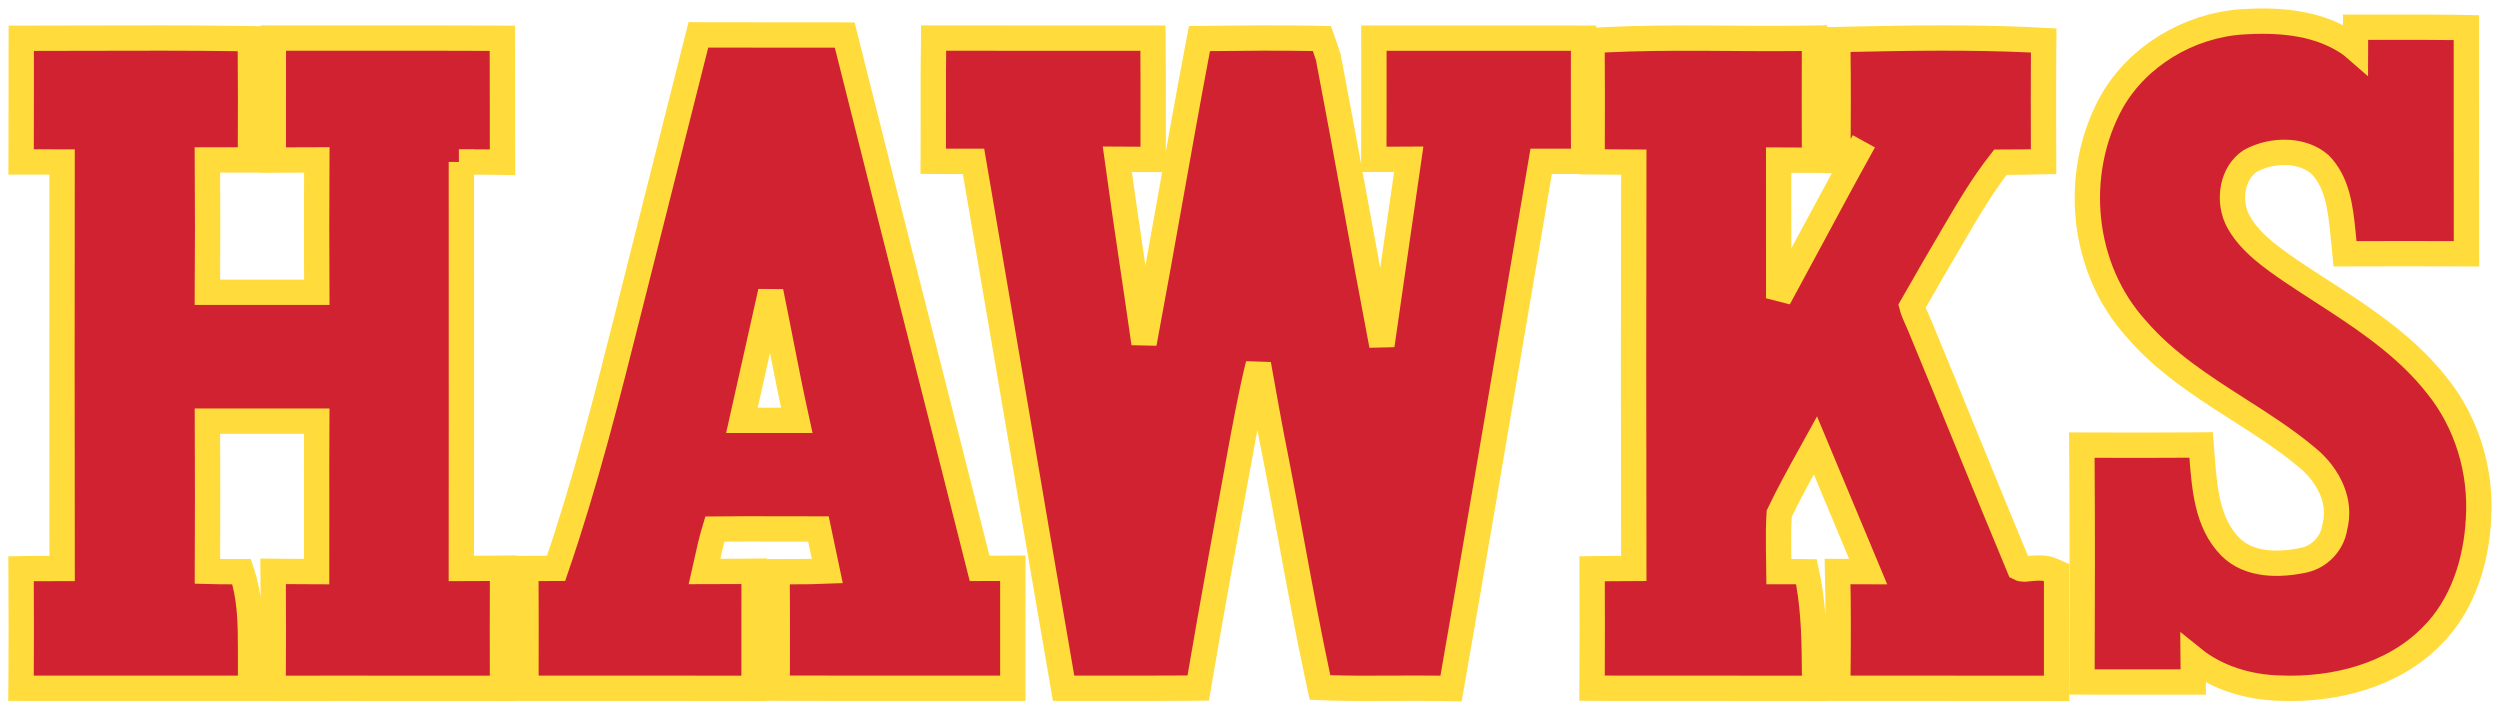 <?xml version="1.0" encoding="UTF-8"?>
<svg width="148px" height="42px" viewBox="0 0 148 42" version="1.1" xmlns="http://www.w3.org/2000/svg" xmlns:xlink="http://www.w3.org/1999/xlink">
    <title>Hawks</title>
    <g id="Page-1" stroke="none" stroke-width="1" fill="none" fill-rule="evenodd">
        <g id="Storyboard" transform="translate(-1303, -1493)" fill="#D02231" fill-rule="nonzero" stroke="#FFDB3C" stroke-width="1.5">
            <g id="Face" transform="translate(1263, 1302)">
                <g id="ATL-Falcons-Logo-+-Some-News-Alert!-Mask" transform="translate(19, 40)">
                    <g id="Hawks" transform="translate(23, 153)">
                        <path d="M39.345,0.064 L39.931,0.067 C41.398,0.074 42.866,0.073 44.334,0.072 C45.364,0.071 46.393,0.07 47.423,0.072 C47.618,0.073 47.813,0.073 48.008,0.074 C48.055,0.263 48.102,0.452 48.149,0.641 C49.681,6.781 51.239,12.914 52.798,19.047 L54.398,25.346 L54.398,25.346 L55.991,31.647 L56.357,31.646 L56.437,31.646 L56.437,31.646 L56.777,31.645 L56.836,31.645 L56.836,31.645 L57.104,31.644 L57.205,31.644 L57.96,31.64 C57.959,31.892 57.958,32.144 57.958,32.396 C57.953,34.263 57.955,36.13 57.958,37.994 L57.958,38.37 L57.958,38.37 L57.959,38.746 L57.207,38.745 C55.726,38.744 54.244,38.745 52.763,38.746 C50.095,38.747 47.427,38.748 44.759,38.74 C44.51,38.739 44.26,38.739 44.011,38.738 L44.011,38.363 L44.011,38.363 L44.012,37.989 L44.014,36.831 C44.017,35.421 44.02,34.012 44.007,32.602 C44.004,32.35 44.001,32.098 43.998,31.847 C44.233,31.847 44.484,31.845 44.753,31.844 C45.658,31.84 46.352,31.838 46.978,31.81 C46.791,30.915 46.625,30.115 46.454,29.317 C45.691,29.318 44.929,29.316 44.167,29.313 C42.883,29.309 41.599,29.305 40.316,29.32 C40.121,29.963 39.978,30.621 39.833,31.278 C39.792,31.463 39.751,31.649 39.709,31.834 C40.435,31.834 41.16,31.831 41.885,31.825 L42.265,31.821 L42.265,31.821 L42.645,31.816 L42.642,32.577 L42.639,34.609 L42.639,34.609 L42.64,38.752 C42.389,38.751 42.139,38.75 41.889,38.75 L38.615,38.747 L38.615,38.747 L32.614,38.747 L29.886,38.745 L29.135,38.744 C29.136,38.494 29.136,38.243 29.137,37.993 C29.142,36.13 29.145,34.266 29.135,32.403 L29.132,32.027 L29.132,32.027 L29.13,31.652 L29.882,31.649 L30.921,31.646 C32.662,26.572 33.939,21.497 35.217,16.422 C36.542,11.159 37.867,5.895 39.201,0.633 C39.249,0.443 39.297,0.253 39.345,0.064 Z M43.627,15.266 C43.061,17.804 42.493,20.343 41.923,22.882 L41.923,22.882 L43.912,22.882 L44.541,22.882 L44.541,22.882 L45.169,22.882 C44.823,21.316 44.514,19.742 44.205,18.168 C44.015,17.2 43.826,16.232 43.627,15.266 Z" id="Shape"></path>
                        <path d="M130.679,-0.704 C132.75,-0.842 134.968,-0.705 136.775,0.389 C137.014,0.528 137.234,0.689 137.438,0.867 C137.438,0.449 137.441,0.031 137.447,-0.388 L137.447,-0.388 L141.571,-0.389 C142.137,-0.387 142.703,-0.383 143.268,-0.376 C143.515,-0.373 143.761,-0.369 144.007,-0.364 L144.007,-0.364 L144.008,0.373 C144.012,2.239 144.011,4.106 144.01,5.973 C144.009,8.072 144.008,10.171 144.014,12.27 L144.014,12.27 L144.016,13.025 C143.764,13.024 143.512,13.023 143.261,13.022 C141.343,13.014 139.425,13.017 137.507,13.022 L137.507,13.022 L136.827,13.024 C136.805,12.799 136.781,12.573 136.759,12.346 L136.759,12.346 L136.702,11.769 C136.55,10.238 136.355,8.775 135.349,7.741 C134.833,7.288 134.165,7.069 133.48,7.026 C132.693,6.978 131.879,7.161 131.211,7.529 C130.667,7.894 130.347,8.467 130.223,9.082 C130.081,9.782 130.187,10.544 130.534,11.157 C131.25,12.412 132.494,13.26 133.661,14.068 C134.233,14.454 134.816,14.831 135.402,15.209 L135.402,15.209 L136.35,15.824 C138.522,17.245 140.635,18.753 142.241,20.79 C144.052,23.014 144.905,25.91 144.727,28.724 C144.594,31.247 143.786,33.851 141.939,35.674 C139.65,37.998 136.186,38.872 132.96,38.736 C131.124,38.693 129.243,38.128 127.835,36.991 C127.837,37.201 127.838,37.411 127.839,37.621 C127.841,37.872 127.842,38.124 127.842,38.375 C127.591,38.375 127.34,38.375 127.089,38.375 C126.242,38.375 125.394,38.374 124.547,38.374 C123.699,38.373 122.852,38.373 122.005,38.373 L122.005,38.373 L121.252,38.372 C121.253,38.121 121.254,37.871 121.255,37.62 C121.27,33.45 121.28,29.278 121.25,25.108 C121.248,24.855 121.246,24.602 121.244,24.35 C121.497,24.351 121.749,24.352 122.002,24.352 C123.868,24.357 125.737,24.362 127.606,24.347 L127.606,24.347 L128.305,24.341 C128.322,24.576 128.341,24.809 128.36,25.037 C128.507,26.872 128.646,28.955 130.028,30.362 C131.148,31.498 132.946,31.471 134.4,31.158 C134.865,31.056 135.278,30.81 135.595,30.476 C135.913,30.141 136.135,29.717 136.209,29.257 C136.416,28.464 136.335,27.742 136.076,27.08 C135.773,26.305 135.23,25.609 134.572,25.079 C133.307,24.016 131.915,23.129 130.525,22.242 C128.347,20.851 126.177,19.453 124.485,17.49 C122.85,15.694 121.896,13.402 121.641,11.031 C121.38,8.616 121.844,6.12 123.04,3.98 C124.582,1.309 127.545,-0.469 130.679,-0.704 Z" id="Path"></path>
                        <path d="M3.252,0.257 C6.196,0.249 9.14,0.24 12.082,0.281 C12.326,0.285 12.57,0.288 12.813,0.292 C12.816,0.536 12.819,0.78 12.822,1.023 C12.841,2.922 12.834,4.824 12.827,6.722 C12.826,6.971 12.825,7.22 12.824,7.469 L12.824,7.469 L11.437,7.469 L11.437,7.469 L10.798,7.468 C10.625,7.468 10.451,7.468 10.278,7.468 C10.297,10.08 10.295,12.692 10.278,15.303 C12.437,15.306 14.596,15.305 16.754,15.303 C16.741,12.691 16.74,10.078 16.755,7.466 C16.079,7.468 15.507,7.469 14.935,7.472 L14.935,7.472 L14.179,7.477 C14.18,7.225 14.18,6.973 14.181,6.721 C14.182,5.904 14.181,5.087 14.181,4.271 C14.181,3.181 14.18,2.092 14.183,1.002 L14.183,1.002 L14.186,0.253 C14.435,0.253 14.685,0.254 14.935,0.254 C16.571,0.257 18.207,0.256 19.843,0.254 C22.227,0.252 24.61,0.25 26.994,0.262 L26.994,0.262 L27.736,0.266 C27.737,0.513 27.739,0.76 27.74,1.008 C27.745,2.046 27.745,3.084 27.745,4.122 L27.745,5.482 L27.745,5.482 L27.748,6.841 C27.749,7.095 27.75,7.349 27.751,7.603 C27.498,7.599 27.244,7.596 26.991,7.594 C26.384,7.589 25.776,7.587 25.17,7.586 L25.313,7.585 L25.314,14.141 C25.314,17.059 25.315,19.978 25.315,22.897 L25.311,31.653 C26.02,31.651 26.506,31.649 26.993,31.645 C27.247,31.642 27.501,31.639 27.755,31.636 C27.753,31.89 27.751,32.144 27.75,32.399 C27.74,34.265 27.743,36.132 27.748,37.998 C27.748,38.249 27.749,38.5 27.749,38.752 C27.498,38.751 27.247,38.75 26.996,38.75 C24.122,38.745 21.248,38.746 18.373,38.747 C17.223,38.747 16.073,38.748 14.923,38.748 L14.168,38.747 C14.17,38.496 14.172,38.244 14.173,37.992 C14.186,36.191 14.186,34.387 14.173,32.585 C14.172,32.331 14.17,32.077 14.168,31.823 L14.168,31.823 L14.93,31.83 C15.535,31.835 16.141,31.838 16.746,31.84 C16.75,30.549 16.748,29.257 16.746,27.966 C16.744,26.287 16.742,24.609 16.752,22.931 C15.674,22.931 14.595,22.931 13.517,22.931 L11.899,22.932 L11.899,22.932 L10.28,22.932 C10.293,25.897 10.293,28.861 10.28,31.826 C10.768,31.841 11.257,31.841 11.746,31.842 C11.932,31.842 12.119,31.842 12.305,31.842 C12.365,32.026 12.421,32.212 12.471,32.402 C12.823,33.754 12.832,35.102 12.833,36.452 L12.833,36.452 L12.834,38.745 L12.834,38.745 L8.057,38.746 C5.372,38.746 2.686,38.747 -0,38.745 C-0.252,38.745 -0.504,38.745 -0.756,38.744 L-0.756,38.744 L-0.75,37.99 C-0.738,36.13 -0.74,34.271 -0.75,32.411 C-0.751,32.163 -0.753,31.916 -0.754,31.669 C-0.506,31.664 -0.257,31.66 -0.009,31.657 C0.553,31.65 1.116,31.648 1.678,31.65 C1.665,23.628 1.667,15.607 1.676,7.589 C1.119,7.588 0.561,7.587 0.002,7.587 C-0.249,7.587 -0.5,7.587 -0.751,7.587 C-0.75,7.336 -0.748,7.085 -0.748,6.834 C-0.743,5.621 -0.743,4.409 -0.743,3.197 L-0.743,2.105 L-0.743,2.105 L-0.743,1.013 C-0.742,0.763 -0.742,0.514 -0.741,0.264 C-0.492,0.264 -0.242,0.264 0.007,0.264 C1.088,0.263 2.17,0.26 3.252,0.257 Z" id="Path"></path>
                        <path d="M69.621,0.276 C71.658,0.252 73.696,0.235 75.735,0.271 C75.91,0.274 76.086,0.278 76.261,0.282 C76.305,0.407 76.365,0.584 76.432,0.779 C76.517,1.029 76.592,1.248 76.631,1.37 C77.168,4.161 77.663,6.865 78.157,9.569 C78.699,12.531 79.24,15.493 79.807,18.448 C80.125,16.211 80.45,13.974 80.774,11.738 C80.983,10.302 81.191,8.866 81.398,7.43 C80.959,7.433 80.52,7.434 80.082,7.434 L79.705,7.434 L79.705,7.434 L79.329,7.433 L79.329,7.433 L79.332,6.681 C79.339,4.79 79.337,2.899 79.335,1.01 L79.335,1.01 L79.334,0.259 C79.584,0.259 79.834,0.259 80.084,0.259 C83.725,0.256 87.36,0.254 90.999,0.259 L90.999,0.259 L91.748,0.26 C91.748,0.51 91.748,0.76 91.748,1.01 C91.747,1.285 91.747,1.56 91.746,1.836 C91.744,3.488 91.741,5.142 91.75,6.796 C91.751,7.048 91.753,7.3 91.755,7.551 C91.503,7.551 91.252,7.55 91,7.55 L90.522,7.551 L90.522,7.551 L90.043,7.552 C89.775,7.553 89.506,7.553 89.237,7.553 C88.744,10.447 88.253,13.34 87.762,16.233 C86.523,23.533 85.284,30.833 84.013,38.128 C83.976,38.34 83.939,38.551 83.902,38.761 C83.689,38.756 83.476,38.752 83.263,38.749 C82.34,38.736 81.416,38.741 80.492,38.745 C79.238,38.752 77.983,38.758 76.731,38.72 C76.535,38.714 76.34,38.707 76.144,38.699 C76.102,38.509 76.061,38.318 76.02,38.127 C75.456,35.49 74.968,32.837 74.479,30.184 C74.172,28.517 73.866,26.85 73.541,25.194 C73.349,24.256 73.172,23.315 73.001,22.372 L73.001,22.372 L72.496,19.563 C72.069,21.279 71.696,23.318 71.323,25.357 C70.545,29.606 69.767,33.856 69.04,38.113 C69.005,38.32 68.97,38.526 68.935,38.732 C68.725,38.734 68.516,38.736 68.306,38.737 C66.938,38.746 65.571,38.745 64.203,38.744 C63.335,38.743 62.467,38.743 61.599,38.745 L61.599,38.745 L60.966,38.746 C60.93,38.538 60.894,38.33 60.858,38.123 C59.878,32.466 58.916,26.807 57.954,21.148 C57.183,16.616 56.412,12.084 55.633,7.554 C55.087,7.555 54.542,7.555 53.998,7.553 C53.747,7.552 53.497,7.551 53.246,7.549 L53.246,7.549 L53.25,6.8 C53.253,6.011 53.252,5.222 53.252,4.432 C53.25,3.04 53.249,1.647 53.268,0.254 L53.268,0.254 L66.258,0.259 C66.272,2.132 66.27,4.004 66.267,5.876 C66.266,6.147 66.266,6.417 66.266,6.687 C66.265,6.938 66.265,7.188 66.265,7.438 C66.014,7.438 65.764,7.437 65.513,7.436 C65.056,7.435 64.6,7.432 64.143,7.429 C64.427,9.504 64.734,11.575 65.041,13.647 C65.273,15.208 65.504,16.769 65.726,18.331 C66.251,15.529 66.751,12.723 67.252,9.917 C67.789,6.905 68.325,3.893 68.893,0.887 C68.931,0.686 68.97,0.484 69.008,0.284 L69.008,0.284 Z" id="Path"></path>
                        <path d="M107.535,0.326 C111.109,0.245 114.695,0.194 118.266,0.36 C118.507,0.372 118.748,0.384 118.988,0.397 C118.986,0.637 118.983,0.876 118.981,1.116 C118.968,2.831 118.973,4.547 118.977,6.263 L118.977,6.263 L118.981,7.573 C118.124,7.594 117.275,7.598 116.425,7.601 C115.365,8.957 114.575,10.302 113.786,11.648 C112.911,13.139 112.036,14.629 111.185,16.132 C111.239,16.344 111.325,16.547 111.412,16.747 L111.412,16.747 L111.64,17.262 C112.605,19.586 113.532,21.859 114.448,24.102 C115.483,26.639 116.503,29.138 117.543,31.629 C117.735,31.729 117.945,31.681 118.148,31.661 C118.502,31.626 118.851,31.604 119.142,31.66 C119.336,31.698 119.542,31.777 119.752,31.875 L119.752,31.875 L119.75,32.398 C119.745,34.265 119.745,36.132 119.75,37.998 C119.751,38.249 119.751,38.501 119.752,38.752 L119.752,38.752 L118.999,38.75 C116.918,38.746 114.838,38.746 112.757,38.747 L110.154,38.747 L110.154,38.747 L107.551,38.745 L107.551,38.745 L106.793,38.744 C106.796,38.491 106.799,38.239 106.802,37.987 C106.825,35.934 106.831,33.884 106.785,31.834 L106.785,31.834 L108.594,31.84 C108.082,30.621 107.574,29.4 107.066,28.179 C106.538,26.908 106.009,25.637 105.476,24.368 L105.476,24.368 L105.089,25.069 C104.478,26.173 103.867,27.277 103.327,28.413 C103.287,29.074 103.284,29.738 103.291,30.4 L103.291,30.4 L103.31,31.838 L103.733,31.837 L103.733,31.837 L104.333,31.841 C104.536,31.843 104.74,31.845 104.943,31.848 C104.987,32.05 105.027,32.254 105.064,32.459 C105.395,34.303 105.409,36.15 105.424,37.994 C105.426,38.247 105.429,38.499 105.43,38.752 C105.177,38.751 104.925,38.751 104.673,38.75 C102.727,38.745 100.782,38.746 98.838,38.746 L95.919,38.747 L95.919,38.747 L93.001,38.743 L93.001,38.743 L92.247,38.74 C92.249,38.489 92.251,38.239 92.253,37.988 C92.265,36.129 92.26,34.271 92.255,32.413 L92.255,32.413 L92.253,31.672 L92.253,31.672 L92.996,31.661 C93.57,31.654 94.145,31.651 94.72,31.649 C94.703,23.633 94.703,15.616 94.72,7.6 C93.896,7.597 93.073,7.593 92.253,7.582 L92.253,7.582 L92.256,6.317 C92.261,4.582 92.266,2.847 92.25,1.114 L92.25,1.114 L92.243,0.398 C92.483,0.384 92.722,0.37 92.962,0.358 C94.918,0.26 96.876,0.249 98.836,0.257 L98.836,0.257 L101.753,0.275 C102.721,0.28 103.69,0.281 104.658,0.269 C104.912,0.266 105.165,0.262 105.419,0.258 C105.418,0.512 105.418,0.767 105.417,1.021 C105.412,2.924 105.409,4.827 105.417,6.73 L105.417,6.73 L105.42,7.485 L104.664,7.483 C104.427,7.482 104.19,7.481 103.953,7.48 C103.734,7.479 103.515,7.478 103.296,7.477 C103.3,10.206 103.303,12.934 103.298,15.66 C103.929,14.502 104.554,13.34 105.179,12.178 C106.223,10.236 107.268,8.294 108.339,6.366 L107.727,7.477 L107.565,7.478 C107.437,7.479 107.31,7.481 107.183,7.484 L106.8,7.493 C106.803,7.236 106.805,6.979 106.807,6.722 C106.822,4.842 106.827,2.963 106.802,1.085 L106.802,1.085 L106.791,0.343 L106.791,0.343 Z" id="Path"></path>
                    </g>
                </g>
            </g>
        </g>
    </g>
</svg>